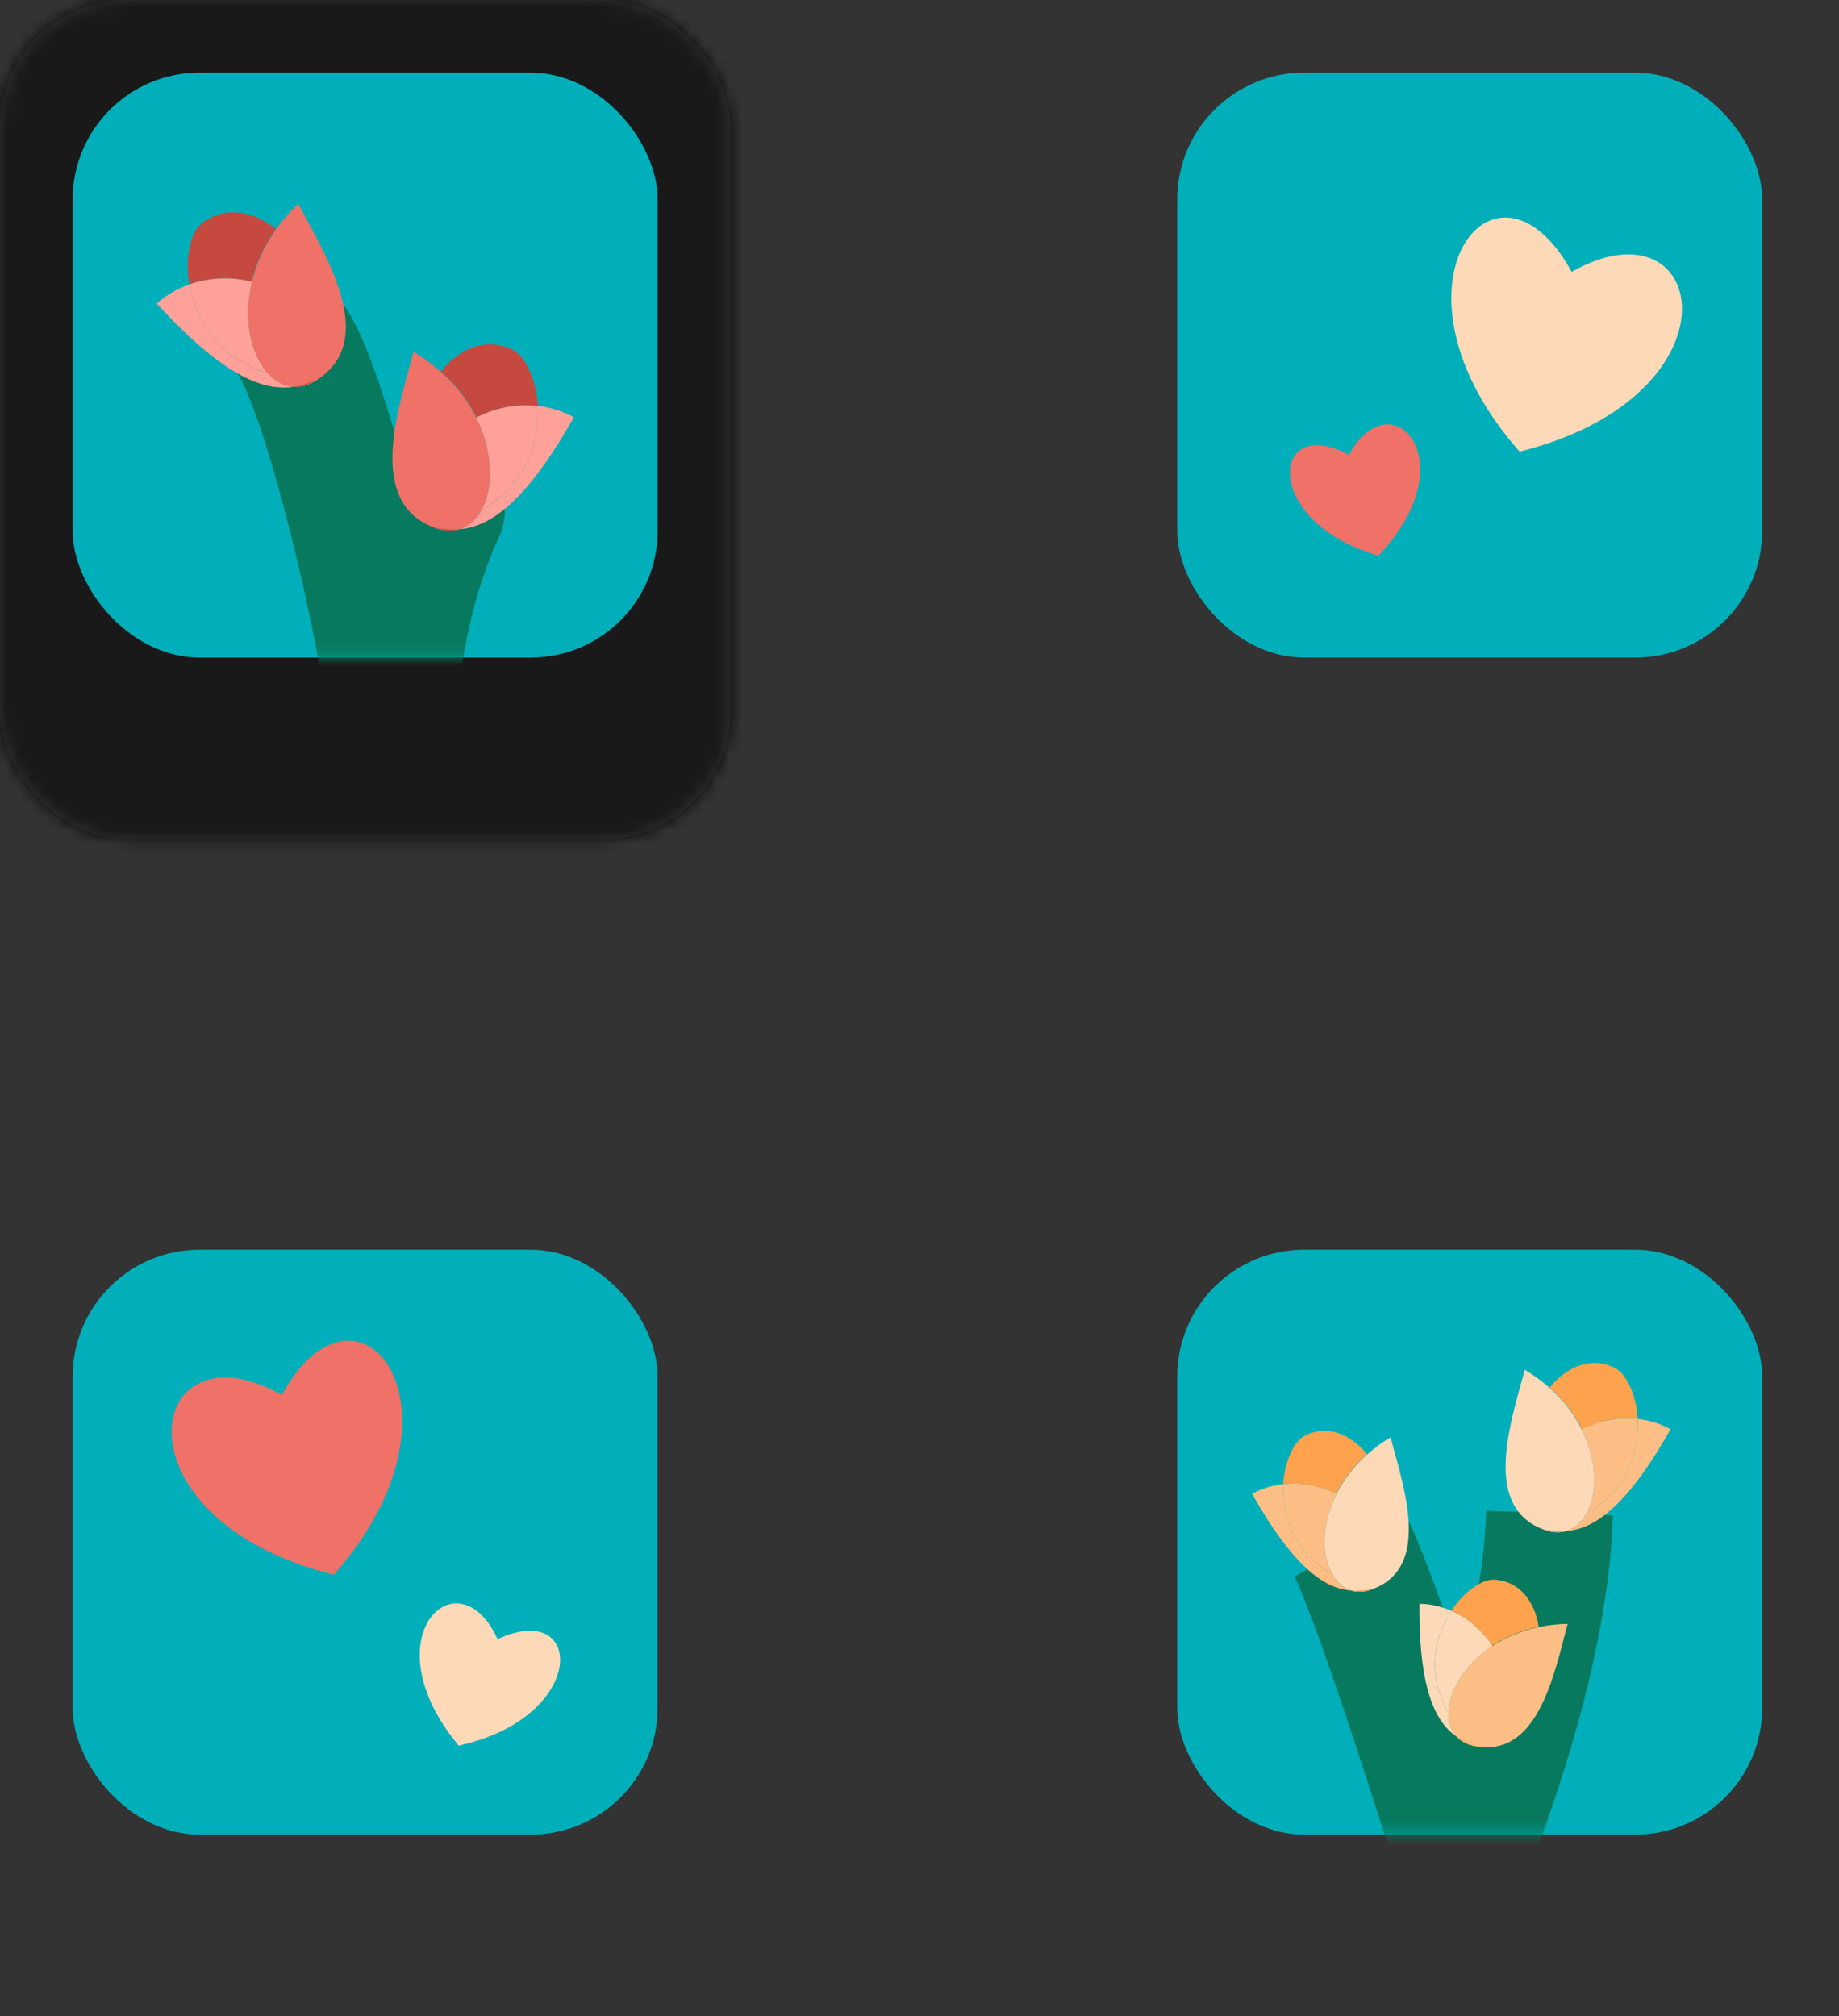 <svg width="145" height="159" viewBox="0 0 145 159" fill="none" xmlns="http://www.w3.org/2000/svg">
<rect x="0" y="0" width="145" height="159" fill="#333333" stroke="none"/>
<mask id="path-1-inside-1_10_207" fill="white">
<rect x="87.092" width="57.584" height="66.178" rx="10"/>
</mask>
<rect x="87.092" width="57.584" height="66.178" rx="10" fill="white" stroke="black" stroke-opacity="0.9" stroke-width="40" stroke-linejoin="round" mask="url(#path-1-inside-1_10_207)"/>
<rect x="92.822" y="5.73" width="46.124" height="46.124" rx="10" fill="#00AFB9"/>
<path d="M123.918 21.437C117.909 10.432 108.32 22.629 119.819 35.615C137.697 31.151 134.696 15.356 123.918 21.437Z" fill="#FED9B7"/>
<path d="M106.361 35.884C100.209 32.489 99.346 41.139 108.689 43.819C115.797 36.33 109.627 29.766 106.361 35.884Z" fill="#F07167"/>
<mask id="path-5-inside-2_10_207" fill="white">
<rect y="92.822" width="57.584" height="66.178" rx="10"/>
</mask>
<rect y="92.822" width="57.584" height="66.178" rx="10" fill="white" stroke="black" stroke-opacity="0.9" stroke-width="40" stroke-linejoin="round" mask="url(#path-5-inside-2_10_207)"/>
<rect x="5.73" y="98.551" width="46.124" height="46.124" rx="10" fill="#00AFB9"/>
<path d="M22.223 110.005C28.233 99 37.821 111.196 26.323 124.182C8.444 119.718 11.445 103.923 22.223 110.005Z" fill="#F07167"/>
<path d="M39.234 129.266C46.104 126.043 46.423 135.426 36.165 137.654C29.034 129.08 36.147 122.443 39.234 129.266Z" fill="#FED9B7"/>
<mask id="path-9-inside-3_10_207" fill="white">
<rect x="87.092" y="92.822" width="57.584" height="66.178" rx="10"/>
</mask>
<rect x="87.092" y="92.822" width="57.584" height="66.178" rx="10" fill="white" stroke="black" stroke-opacity="0.9" stroke-width="57.584" stroke-linejoin="round" mask="url(#path-9-inside-3_10_207)"/>
<rect x="92.822" y="98.551" width="46.124" height="46.124" rx="10" fill="#00AFB9"/>
<mask id="mask0_10_207" style="mask-type:alpha" maskUnits="userSpaceOnUse" x="92" y="98" width="47" height="47">
<rect x="92.822" y="98.551" width="46.124" height="46.124" rx="10" fill="#00AFB9"/>
</mask>
<g mask="url(#mask0_10_207)">
<path d="M106.429 121.9C108.148 124.994 113.066 140.283 115.311 147.541M115.311 147.541C115.167 145.01 115.225 138.917 116.6 134.792M115.311 147.541C116.6 143.53 121.756 131.211 122.186 119.322" stroke="#07795E" stroke-width="10"/>
</g>
<path fill-rule="evenodd" clip-rule="evenodd" d="M119.948 109.037C118.806 113.156 117.185 119.001 121.769 120.637C122.398 120.861 122.973 120.883 123.476 120.74C124.153 120.549 124.702 120.061 125.085 119.372C125.95 117.818 125.972 115.238 124.712 112.721C124.139 111.578 123.302 110.447 122.158 109.432C121.592 108.928 120.949 108.453 120.227 108.018C120.14 108.343 120.046 108.683 119.948 109.037Z" fill="#FED9B7"/>
<path d="M129.112 111.896C127.603 111.73 126.038 112.024 124.712 112.721C125.972 115.238 125.95 117.818 125.085 119.372C128.368 117.482 129.285 114.405 129.112 111.896Z" fill="#FDBE85"/>
<path d="M131.714 112.709C130.911 112.263 130.022 111.996 129.112 111.896C129.285 114.405 128.368 117.482 125.085 119.372C124.702 120.061 124.153 120.549 123.476 120.74C125.481 120.589 128.06 119.192 131.714 112.709Z" fill="#FDBE85"/>
<path fill-rule="evenodd" clip-rule="evenodd" d="M123.476 120.74C122.973 120.883 122.398 120.861 121.769 120.637C122.293 120.715 122.857 120.787 123.476 120.74Z" fill="#FDBE85"/>
<path fill-rule="evenodd" clip-rule="evenodd" d="M123.504 120.734C123.001 120.876 122.426 120.855 121.797 120.63C122.321 120.708 122.885 120.78 123.504 120.734Z" fill="#FFA24D"/>
<path d="M127.377 107.903C125.606 106.955 123.591 107.66 122.187 109.425C123.33 110.441 124.167 111.571 124.74 112.714C126.066 112.017 127.631 111.724 129.14 111.89C129.006 109.953 128.223 108.355 127.377 107.903Z" fill="#FFA24D"/>
<path fill-rule="evenodd" clip-rule="evenodd" d="M109.904 114.313C110.989 118.226 112.529 123.778 108.174 125.332C107.577 125.545 107.031 125.565 106.553 125.43C105.911 125.248 105.389 124.785 105.025 124.131C104.203 122.654 104.182 120.204 105.38 117.813C105.923 116.727 106.719 115.653 107.805 114.689C108.343 114.21 108.953 113.759 109.639 113.346C109.722 113.654 109.811 113.978 109.904 114.313Z" fill="#FED9B7"/>
<path d="M101.2 117.029C102.633 116.872 104.12 117.151 105.38 117.813C104.182 120.204 104.203 122.654 105.025 124.131C101.906 122.335 101.035 119.412 101.2 117.029Z" fill="#FDBE85"/>
<path d="M98.728 117.802C99.491 117.378 100.335 117.124 101.2 117.029C101.035 119.412 101.906 122.335 105.025 124.131C105.389 124.785 105.911 125.248 106.553 125.43C104.649 125.286 102.199 123.96 98.728 117.802Z" fill="#FDBE85"/>
<path fill-rule="evenodd" clip-rule="evenodd" d="M106.553 125.43C107.031 125.565 107.577 125.545 108.174 125.332C107.677 125.406 107.141 125.474 106.553 125.43Z" fill="#FDBE85"/>
<path fill-rule="evenodd" clip-rule="evenodd" d="M106.526 125.424C107.005 125.559 107.55 125.539 108.148 125.326C107.65 125.399 107.114 125.468 106.526 125.424Z" fill="#FFA24D"/>
<path d="M102.848 113.236C104.53 112.336 106.444 113.006 107.778 114.682C106.692 115.647 105.897 116.721 105.353 117.807C104.093 117.144 102.606 116.866 101.173 117.023C101.3 115.184 102.044 113.666 102.848 113.236Z" fill="#FFA24D"/>
<path fill-rule="evenodd" clip-rule="evenodd" d="M123.349 129.025C122.335 132.958 120.898 138.536 116.349 137.709C115.725 137.595 115.242 137.341 114.895 136.985C114.429 136.506 114.209 135.845 114.22 135.096C114.245 133.406 115.45 131.273 117.681 129.799C118.694 129.129 119.92 128.596 121.342 128.302C122.047 128.157 122.801 128.07 123.602 128.055C123.519 128.363 123.435 128.688 123.349 129.025Z" fill="#FDBE85"/>
<path d="M114.45 127.033C115.771 127.612 116.92 128.596 117.681 129.799C115.45 131.273 114.245 133.406 114.22 135.096C112.414 131.983 113.118 129.016 114.45 127.033Z" fill="#FED9B7"/>
<path d="M111.923 126.469C112.795 126.482 113.654 126.684 114.45 127.033C113.118 129.016 112.414 131.983 114.22 135.096C114.209 135.845 114.429 136.506 114.895 136.985C113.317 135.91 111.856 133.537 111.923 126.469Z" fill="#FED9B7"/>
<path fill-rule="evenodd" clip-rule="evenodd" d="M114.895 136.985C115.242 137.341 115.725 137.595 116.349 137.709C115.881 137.525 115.382 137.317 114.895 136.985Z" fill="#FED9B7"/>
<path fill-rule="evenodd" clip-rule="evenodd" d="M114.875 136.966C115.222 137.322 115.705 137.577 116.329 137.69C115.861 137.506 115.362 137.298 114.875 136.966Z" fill="#FFA24D"/>
<path d="M117.772 124.569C119.679 124.629 121.003 126.165 121.322 128.284C119.899 128.577 118.674 129.111 117.661 129.78C116.9 128.578 115.75 127.594 114.43 127.015C115.459 125.484 116.861 124.541 117.772 124.569Z" fill="#FFA24D"/>
<mask id="path-22-inside-4_10_207" fill="white">
<rect width="57.584" height="66.178" rx="10"/>
</mask>
<rect width="57.584" height="66.178" rx="10" fill="white" stroke="black" stroke-opacity="0.9" stroke-width="57.584" stroke-linejoin="round" mask="url(#path-22-inside-4_10_207)"/>
<rect x="5.73" y="5.73" width="46.124" height="46.124" rx="10" fill="#00AFB9"/>
<mask id="mask1_10_207" style="mask-type:alpha" maskUnits="userSpaceOnUse" x="5" y="5" width="47" height="47">
<rect x="5.73" y="5.73" width="46.124" height="46.124" rx="10" fill="#00AFB9"/>
</mask>
<g mask="url(#mask1_10_207)">
<path d="M23.206 27.216C26.07 31.915 30.849 52.284 30.941 58.3C30.893 55.149 31.6 47.127 34.808 40.251" stroke="#07795E" stroke-width="10" stroke-linecap="round"/>
</g>
<path fill-rule="evenodd" clip-rule="evenodd" d="M24.058 17.081C26.305 21.212 29.493 27.073 24.986 29.965C24.368 30.361 23.758 30.527 23.183 30.499C22.41 30.462 21.701 30.076 21.119 29.433C19.805 27.982 19.142 25.222 19.868 22.212C20.197 20.844 20.814 19.425 21.787 18.053C22.27 17.373 22.84 16.704 23.506 16.059C23.679 16.385 23.865 16.727 24.058 17.081Z" fill="#F07167"/>
<path d="M14.947 22.42C16.523 21.868 18.273 21.794 19.868 22.212C19.142 25.222 19.805 27.982 21.119 29.433C17.131 28.222 15.384 25.152 14.947 22.42Z" fill="#FFA099"/>
<path d="M12.36 23.938C13.11 23.26 13.997 22.753 14.947 22.42C15.384 25.152 17.131 28.222 21.119 29.433C21.701 30.076 22.41 30.462 23.183 30.499C20.997 30.835 17.886 29.978 12.36 23.938Z" fill="#FFA099"/>
<path fill-rule="evenodd" clip-rule="evenodd" d="M23.183 30.499C23.758 30.527 24.368 30.361 24.986 29.965C24.444 30.178 23.857 30.395 23.183 30.499Z" fill="#FFA099"/>
<path fill-rule="evenodd" clip-rule="evenodd" d="M23.15 30.499C23.725 30.527 24.335 30.361 24.954 29.965C24.412 30.178 23.825 30.395 23.15 30.499Z" fill="#C5493F"/>
<path d="M15.814 17.71C17.477 16.255 19.811 16.51 21.755 18.053C20.782 19.425 20.165 20.844 19.835 22.212C18.241 21.794 16.49 21.868 14.915 22.42C14.578 20.312 15.02 18.405 15.814 17.71Z" fill="#C5493F"/>
<path fill-rule="evenodd" clip-rule="evenodd" d="M32.303 28.866C31.046 33.398 29.264 39.828 34.306 41.627C34.998 41.874 35.63 41.898 36.184 41.741C36.928 41.53 37.532 40.994 37.954 40.236C38.906 38.526 38.93 35.688 37.543 32.919C36.913 31.662 35.992 30.418 34.734 29.301C34.111 28.747 33.404 28.224 32.61 27.746C32.514 28.103 32.411 28.478 32.303 28.866Z" fill="#F07167"/>
<path d="M42.384 32.012C40.724 31.83 39.002 32.152 37.543 32.919C38.93 35.688 38.906 38.526 37.954 40.236C41.566 38.156 42.574 34.772 42.384 32.012Z" fill="#FFA099"/>
<path d="M45.246 32.906C44.363 32.416 43.385 32.122 42.384 32.012C42.574 34.772 41.566 38.156 37.954 40.236C37.532 40.994 36.928 41.53 36.184 41.741C38.389 41.575 41.227 40.038 45.246 32.906Z" fill="#FFA099"/>
<path fill-rule="evenodd" clip-rule="evenodd" d="M36.184 41.741C35.63 41.898 34.998 41.874 34.306 41.627C34.883 41.713 35.503 41.792 36.184 41.741Z" fill="#FFA099"/>
<path fill-rule="evenodd" clip-rule="evenodd" d="M36.215 41.733C35.661 41.89 35.029 41.867 34.337 41.62C34.914 41.706 35.534 41.785 36.215 41.733Z" fill="#C5493F"/>
<path d="M40.475 27.619C38.527 26.576 36.31 27.352 34.766 29.294C36.023 30.411 36.944 31.654 37.574 32.912C39.033 32.145 40.755 31.822 42.415 32.005C42.267 29.874 41.406 28.117 40.475 27.619Z" fill="#C5493F"/>
</svg>
